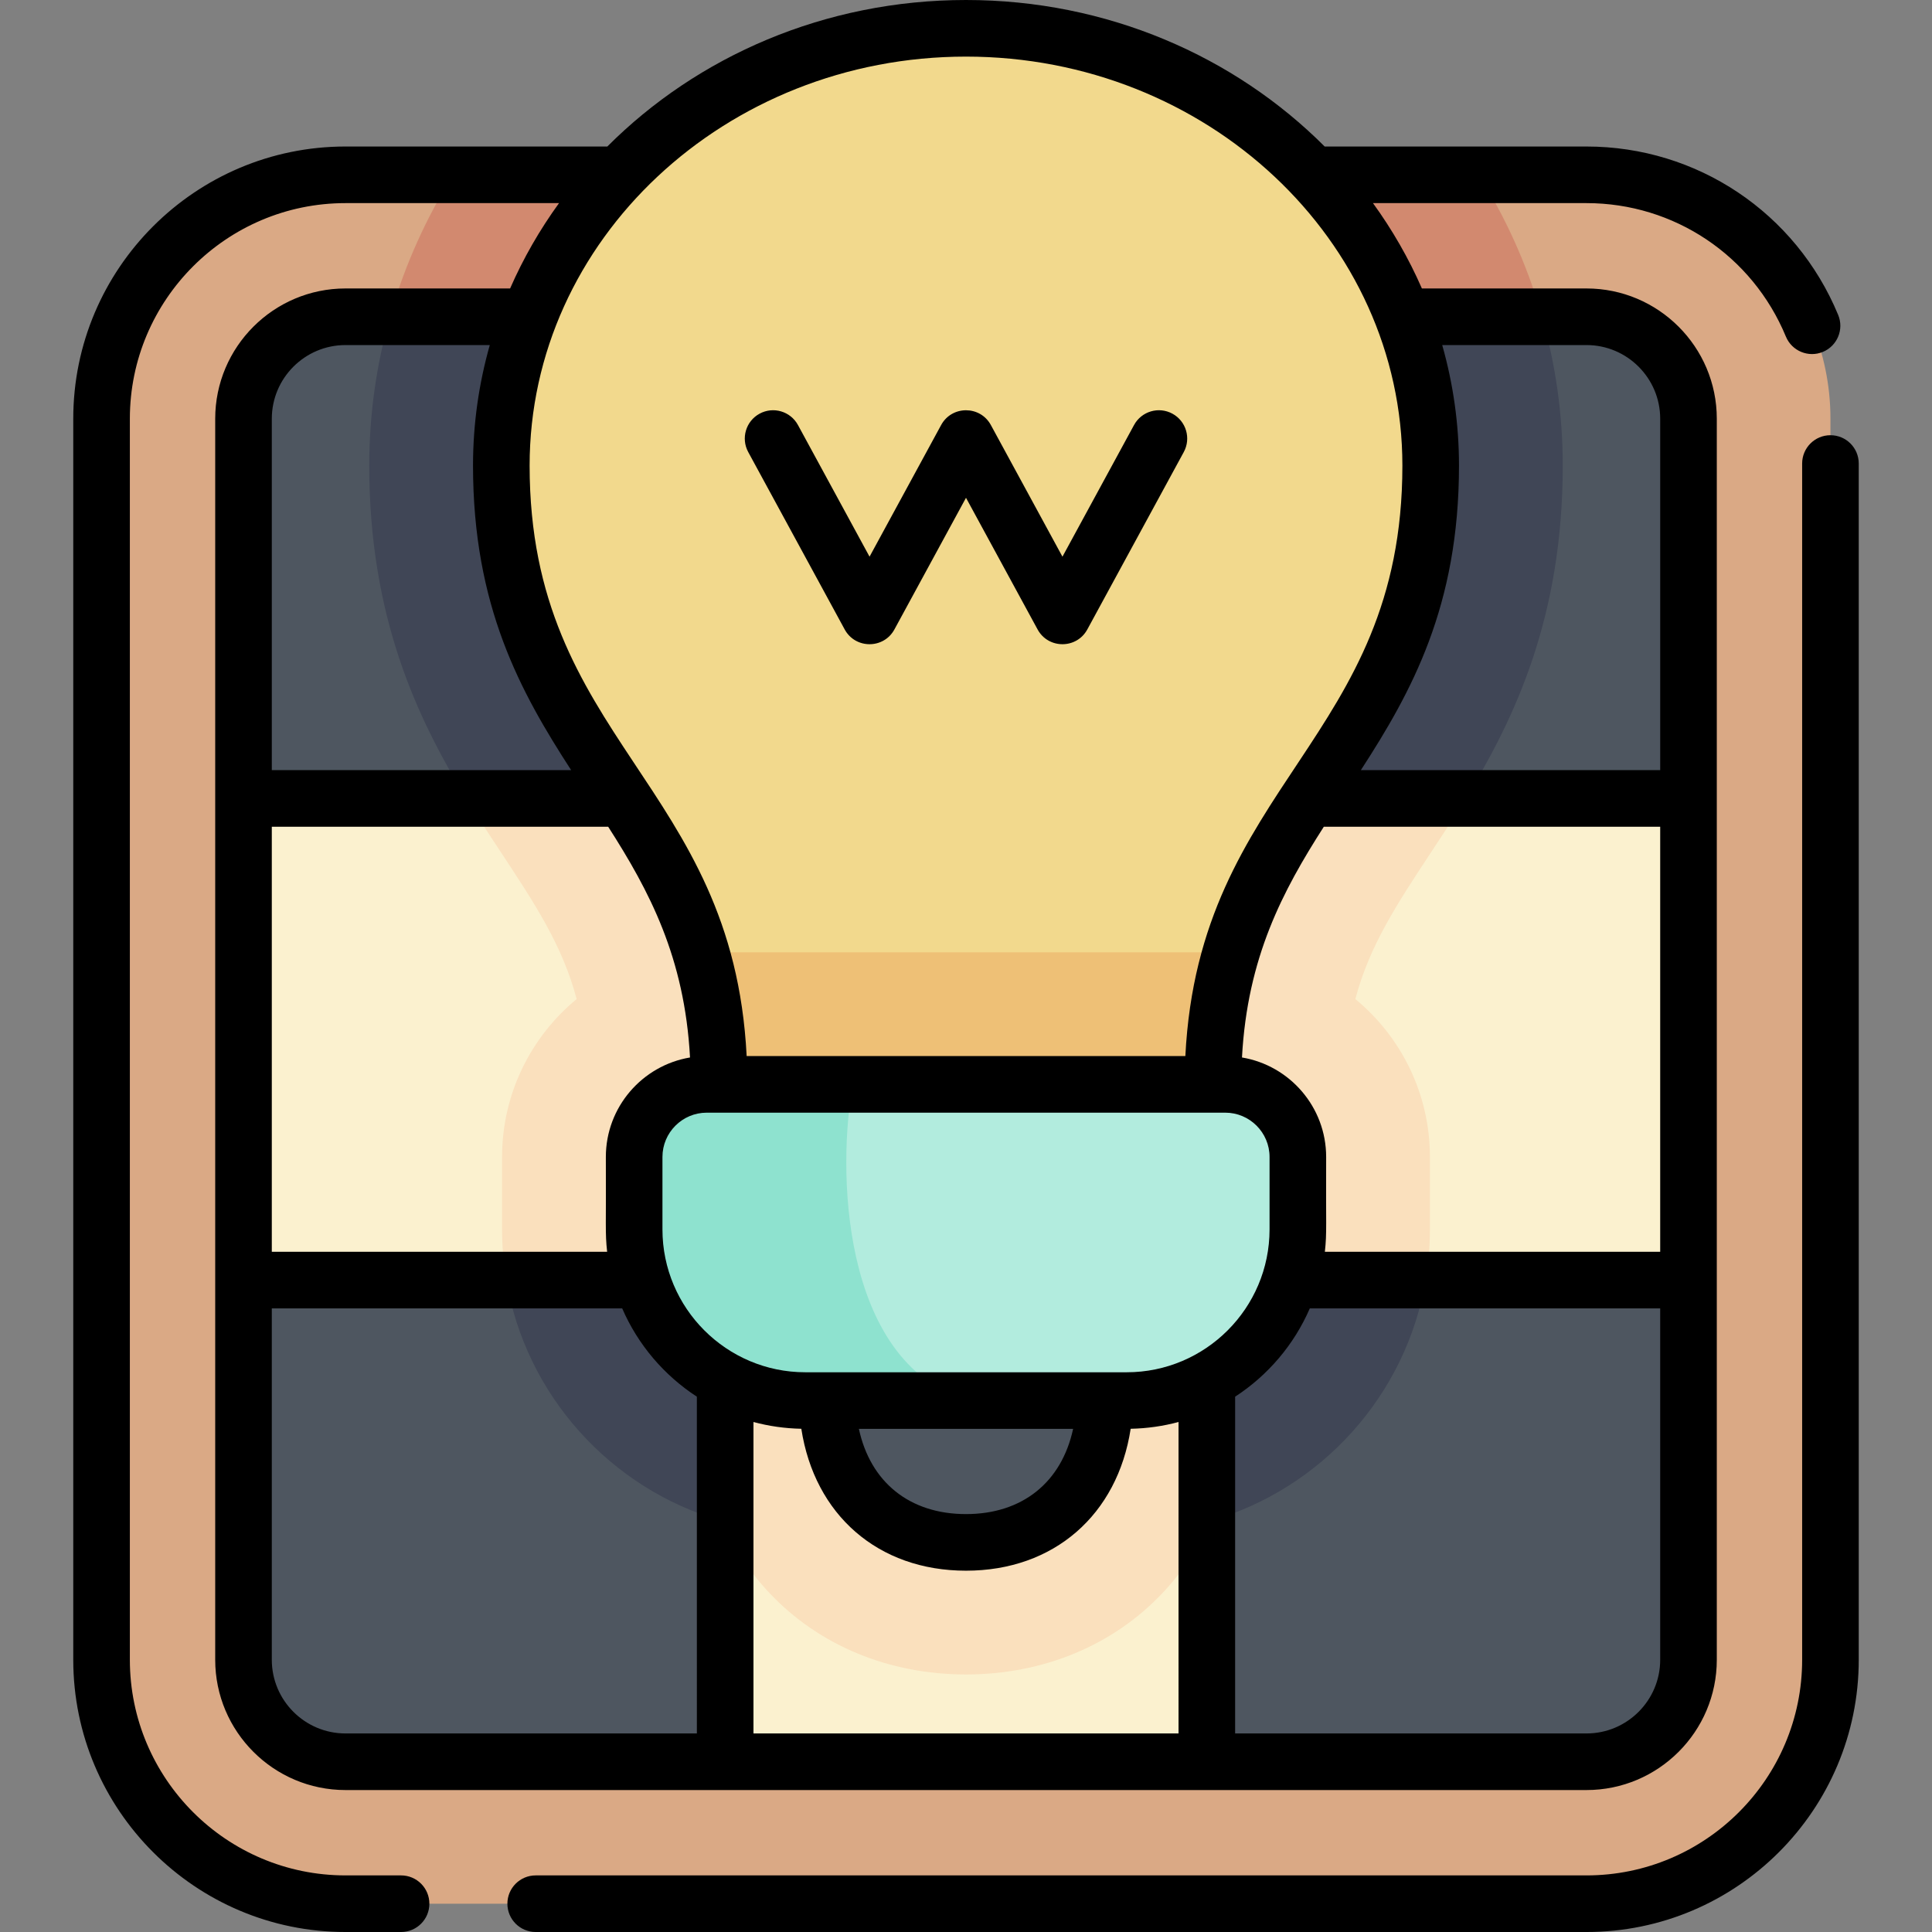 <svg id="Capa_1" enable-background="new 0 0 512 512" height="512" viewBox="0 0 512 512" width="512" xmlns="http://www.w3.org/2000/svg"><rect x="0" y="0" width="512" height="512" fill="#808080" stroke="none"/><g><path d="m91.559 504.5c-35.646 0-64.645-28.999-64.645-64.645v-328.883c0-35.645 29-64.645 64.645-64.645h328.883c35.646 0 64.645 28.999 64.645 64.645v328.884c0 35.645-29 64.645-64.645 64.645h-328.883z" fill="#daa985"/><path d="m97.854 123.377c0 49.575 19.376 78.954 34.945 102.561 8.986 13.625 16.276 24.678 20.02 38.825-12.063 9.955-19.763 25.015-19.763 41.84v19.201c0 36.596 24.587 67.557 58.11 77.229 3.236 7.147 7.545 13.64 12.823 19.212 13.137 13.867 31.608 21.504 52.01 21.504s38.873-7.637 52.01-21.504c5.278-5.572 9.587-12.064 12.823-19.212 33.523-9.673 58.11-40.634 58.11-77.229v-19.201c0-16.825-7.7-31.885-19.763-41.84 3.745-14.147 11.035-25.2 20.02-38.825 15.569-23.606 34.945-52.985 34.945-102.561 0-28.131-8.12-54.483-22.229-77.05h-271.832c-14.109 22.567-22.229 48.919-22.229 77.05z" fill="#d2896f"/><g><path d="m420.441 466.882h-328.882c-14.926 0-27.027-12.1-27.027-27.027v-328.883c0-14.926 12.1-27.027 27.027-27.027h328.883c14.926 0 27.027 12.1 27.027 27.027v328.883c-.001 14.926-12.101 27.027-27.028 27.027z" fill="#fbf1cf"/><path d="m97.854 123.377c0 49.575 19.376 78.954 34.945 102.561 8.986 13.625 16.276 24.678 20.02 38.825-12.063 9.955-19.763 25.015-19.763 41.84v19.201c0 36.596 24.587 67.557 58.11 77.229 3.236 7.147 7.545 13.64 12.823 19.212 13.137 13.867 31.608 21.504 52.01 21.504s38.873-7.637 52.01-21.504c5.278-5.572 9.587-12.064 12.823-19.212 33.523-9.673 58.11-40.634 58.11-77.229v-19.201c0-16.825-7.7-31.885-19.763-41.84 3.745-14.147 11.035-25.2 20.02-38.825 15.569-23.606 34.945-52.985 34.945-102.561 0-13.639-1.918-26.856-5.49-39.432h-305.31c-3.572 12.576-5.49 25.793-5.49 39.432z" fill="#fae0bd"/><path d="m192.177 211.591h-127.645v-100.619c0-14.926 12.1-27.027 27.027-27.027h100.619v127.646z" fill="#4e5660"/><path d="m97.854 123.377c0 40.053 12.648 66.92 25.717 88.214h68.607v-127.646h-88.824c-3.576 12.576-5.5 25.792-5.5 39.432z" fill="#404656"/><path d="m447.468 211.591h-127.645v-127.646h100.619c14.926 0 27.027 12.1 27.027 27.027v100.619z" fill="#4e5660"/><path d="m414.146 123.377c0-13.64-1.924-26.856-5.5-39.432h-88.824v127.645h68.606c13.071-21.293 25.718-48.16 25.718-88.213z" fill="#404656"/><path d="m192.177 211.591h127.646v127.645h-127.646z" fill="#4e5660"/><path d="m192.177 466.882h-100.618c-14.926 0-27.027-12.1-27.027-27.027v-100.619h127.645z" fill="#4e5660"/><path d="m191.167 403.033c.324.715.666 1.417 1.01 2.118v-65.915h-57.998c5.166 30.573 27.656 55.334 56.988 63.797z" fill="#404656"/><path d="m420.441 466.882h-100.618v-127.646h127.645v100.619c0 14.926-12.1 27.027-27.027 27.027z" fill="#4e5660"/><path d="m319.823 339.236v65.915c.345-.701.687-1.404 1.01-2.118 29.332-8.463 51.822-33.224 56.987-63.797z" fill="#404656"/></g><g><path d="m321.442 287.367c0-75.39 57.704-86.402 57.704-163.99 0-63.997-55.134-115.877-123.146-115.877s-123.146 51.88-123.146 115.877c0 77.588 57.704 88.6 57.704 163.99z" fill="#f2d98d"/><path d="m292.825 369.581c0-22.736-16.487-41.167-36.825-41.167s-36.825 18.431-36.825 41.167 13.778 39.167 36.825 39.167 36.825-16.431 36.825-39.167z" fill="#4e5660"/><path d="m326.322 252.367h-140.644c3.029 10.11 4.879 21.523 4.879 34.999h130.884c.001-13.476 1.852-24.888 4.881-34.999z" fill="#eec076"/><path d="m298.581 371.165h-85.163c-25.053 0-45.362-20.309-45.362-45.362v-19.201c0-10.624 8.612-19.236 19.236-19.236h137.415c10.624 0 19.236 8.612 19.236 19.236v19.201c.001 25.053-20.309 45.362-45.362 45.362z" fill="#b2ecde"/><path d="m187.292 287.367c-10.624 0-19.236 8.612-19.236 19.236v19.201c0 25.053 20.309 45.362 45.362 45.362h42.936c-33.961-10.319-34.417-62.58-30.303-83.799z" fill="#8ee2cf"/></g><path d="m485.087 115.335c-4.142 0-7.5 3.357-7.5 7.5v317.021c0 31.51-25.635 57.145-57.145 57.145h-278.478c-4.142 0-7.5 3.357-7.5 7.5s3.358 7.5 7.5 7.5h278.478c39.781 0 72.145-32.364 72.145-72.145v-317.021c0-4.143-3.358-7.5-7.5-7.5zm-378.8 381.665h-14.728c-31.51 0-57.145-25.635-57.145-57.145v-328.883c0-31.51 25.635-57.145 57.145-57.145h56.591c-5.114 7.05-9.471 14.624-12.966 22.618h-43.625c-19.038 0-34.527 15.488-34.527 34.526v328.884c0 19.038 15.489 34.526 34.527 34.526h328.883c19.038 0 34.527-15.488 34.527-34.526v-328.883c0-19.038-15.489-34.526-34.527-34.526h-43.625c-3.495-7.994-7.852-15.568-12.966-22.618h56.591c23.203 0 43.942 13.883 52.835 35.369 1.587 3.834 5.979 5.644 9.798 4.062 3.827-1.584 5.646-5.971 4.061-9.798-11.222-27.113-37.401-44.633-66.694-44.633h-69.389c-23.841-23.889-57.632-38.828-95.053-38.828s-71.212 14.939-95.052 38.827h-69.389c-39.781 0-72.145 32.364-72.145 72.145v328.884c0 39.78 32.364 72.145 72.145 72.145h14.729c4.142 0 7.5-3.357 7.5-7.5s-3.359-7.501-7.501-7.501zm-34.255-386.028c0-10.767 8.76-19.526 19.527-19.526h38.241c-2.894 10.19-4.446 20.892-4.446 31.932 0 37.271 12.574 59.988 26.006 80.714h-79.328zm0 108.119h89.141c10.903 17.008 20.26 34.622 21.69 61.15-12.64 2.118-22.306 13.129-22.306 26.362.096 18.181-.232 20.02.342 25.134h-88.867zm112.645 240.291h-93.118c-10.767 0-19.527-8.76-19.527-19.526v-93.119h92.856c4.161 9.61 11.096 17.742 19.789 23.398zm127.646 0h-112.646v-82.539c4.057 1.093 8.305 1.709 12.682 1.796 3.502 22.78 20.312 37.611 43.641 37.611s40.139-14.831 43.641-37.611c4.377-.087 8.625-.702 12.682-1.796zm-84.71-80.717h56.773c-3.044 14.112-13.411 22.584-28.387 22.584-14.975 0-25.342-8.472-28.386-22.584zm70.968-15h-85.162c-20.877 0-37.862-16.984-37.862-37.861v-19.201c0-6.471 5.265-11.735 11.736-11.735h137.415c6.471 0 11.736 5.265 11.736 11.735v19.201c-.001 20.877-16.986 37.861-37.863 37.861zm141.387 76.19c0 10.767-8.76 19.526-19.527 19.526h-93.119v-89.248c8.693-5.655 15.628-13.788 19.789-23.398h92.856v93.12zm0-108.119h-88.867c.574-5.115.246-6.993.342-25.134 0-13.233-9.665-24.244-22.306-26.362 1.429-26.528 10.787-44.142 21.69-61.15h89.141zm-57.767-240.291h38.241c10.767 0 19.527 8.76 19.527 19.526v93.119h-79.328c13.432-20.726 26.006-43.443 26.006-80.714-.001-11.039-1.553-21.741-4.446-31.931zm-126.201-76.445c63.768 0 115.646 48.618 115.646 108.377 0 72.786-53.864 84.107-57.515 156.49h-116.262c-3.653-72.406-57.515-83.701-57.515-156.49 0-59.759 51.878-108.377 115.646-108.377zm-32.15 151.809c2.837 5.216 10.342 5.215 13.178 0l18.972-34.89 18.972 34.89c2.837 5.216 10.342 5.215 13.178 0l25.561-47.007c1.979-3.639.633-8.193-3.006-10.172-3.642-1.98-8.193-.634-10.172 3.006l-18.972 34.89-18.972-34.89c-2.836-5.216-10.342-5.214-13.178 0l-18.972 34.89-18.972-34.89c-1.979-3.64-6.532-4.987-10.172-3.006-3.639 1.979-4.985 6.532-3.006 10.172z"/></g></svg>